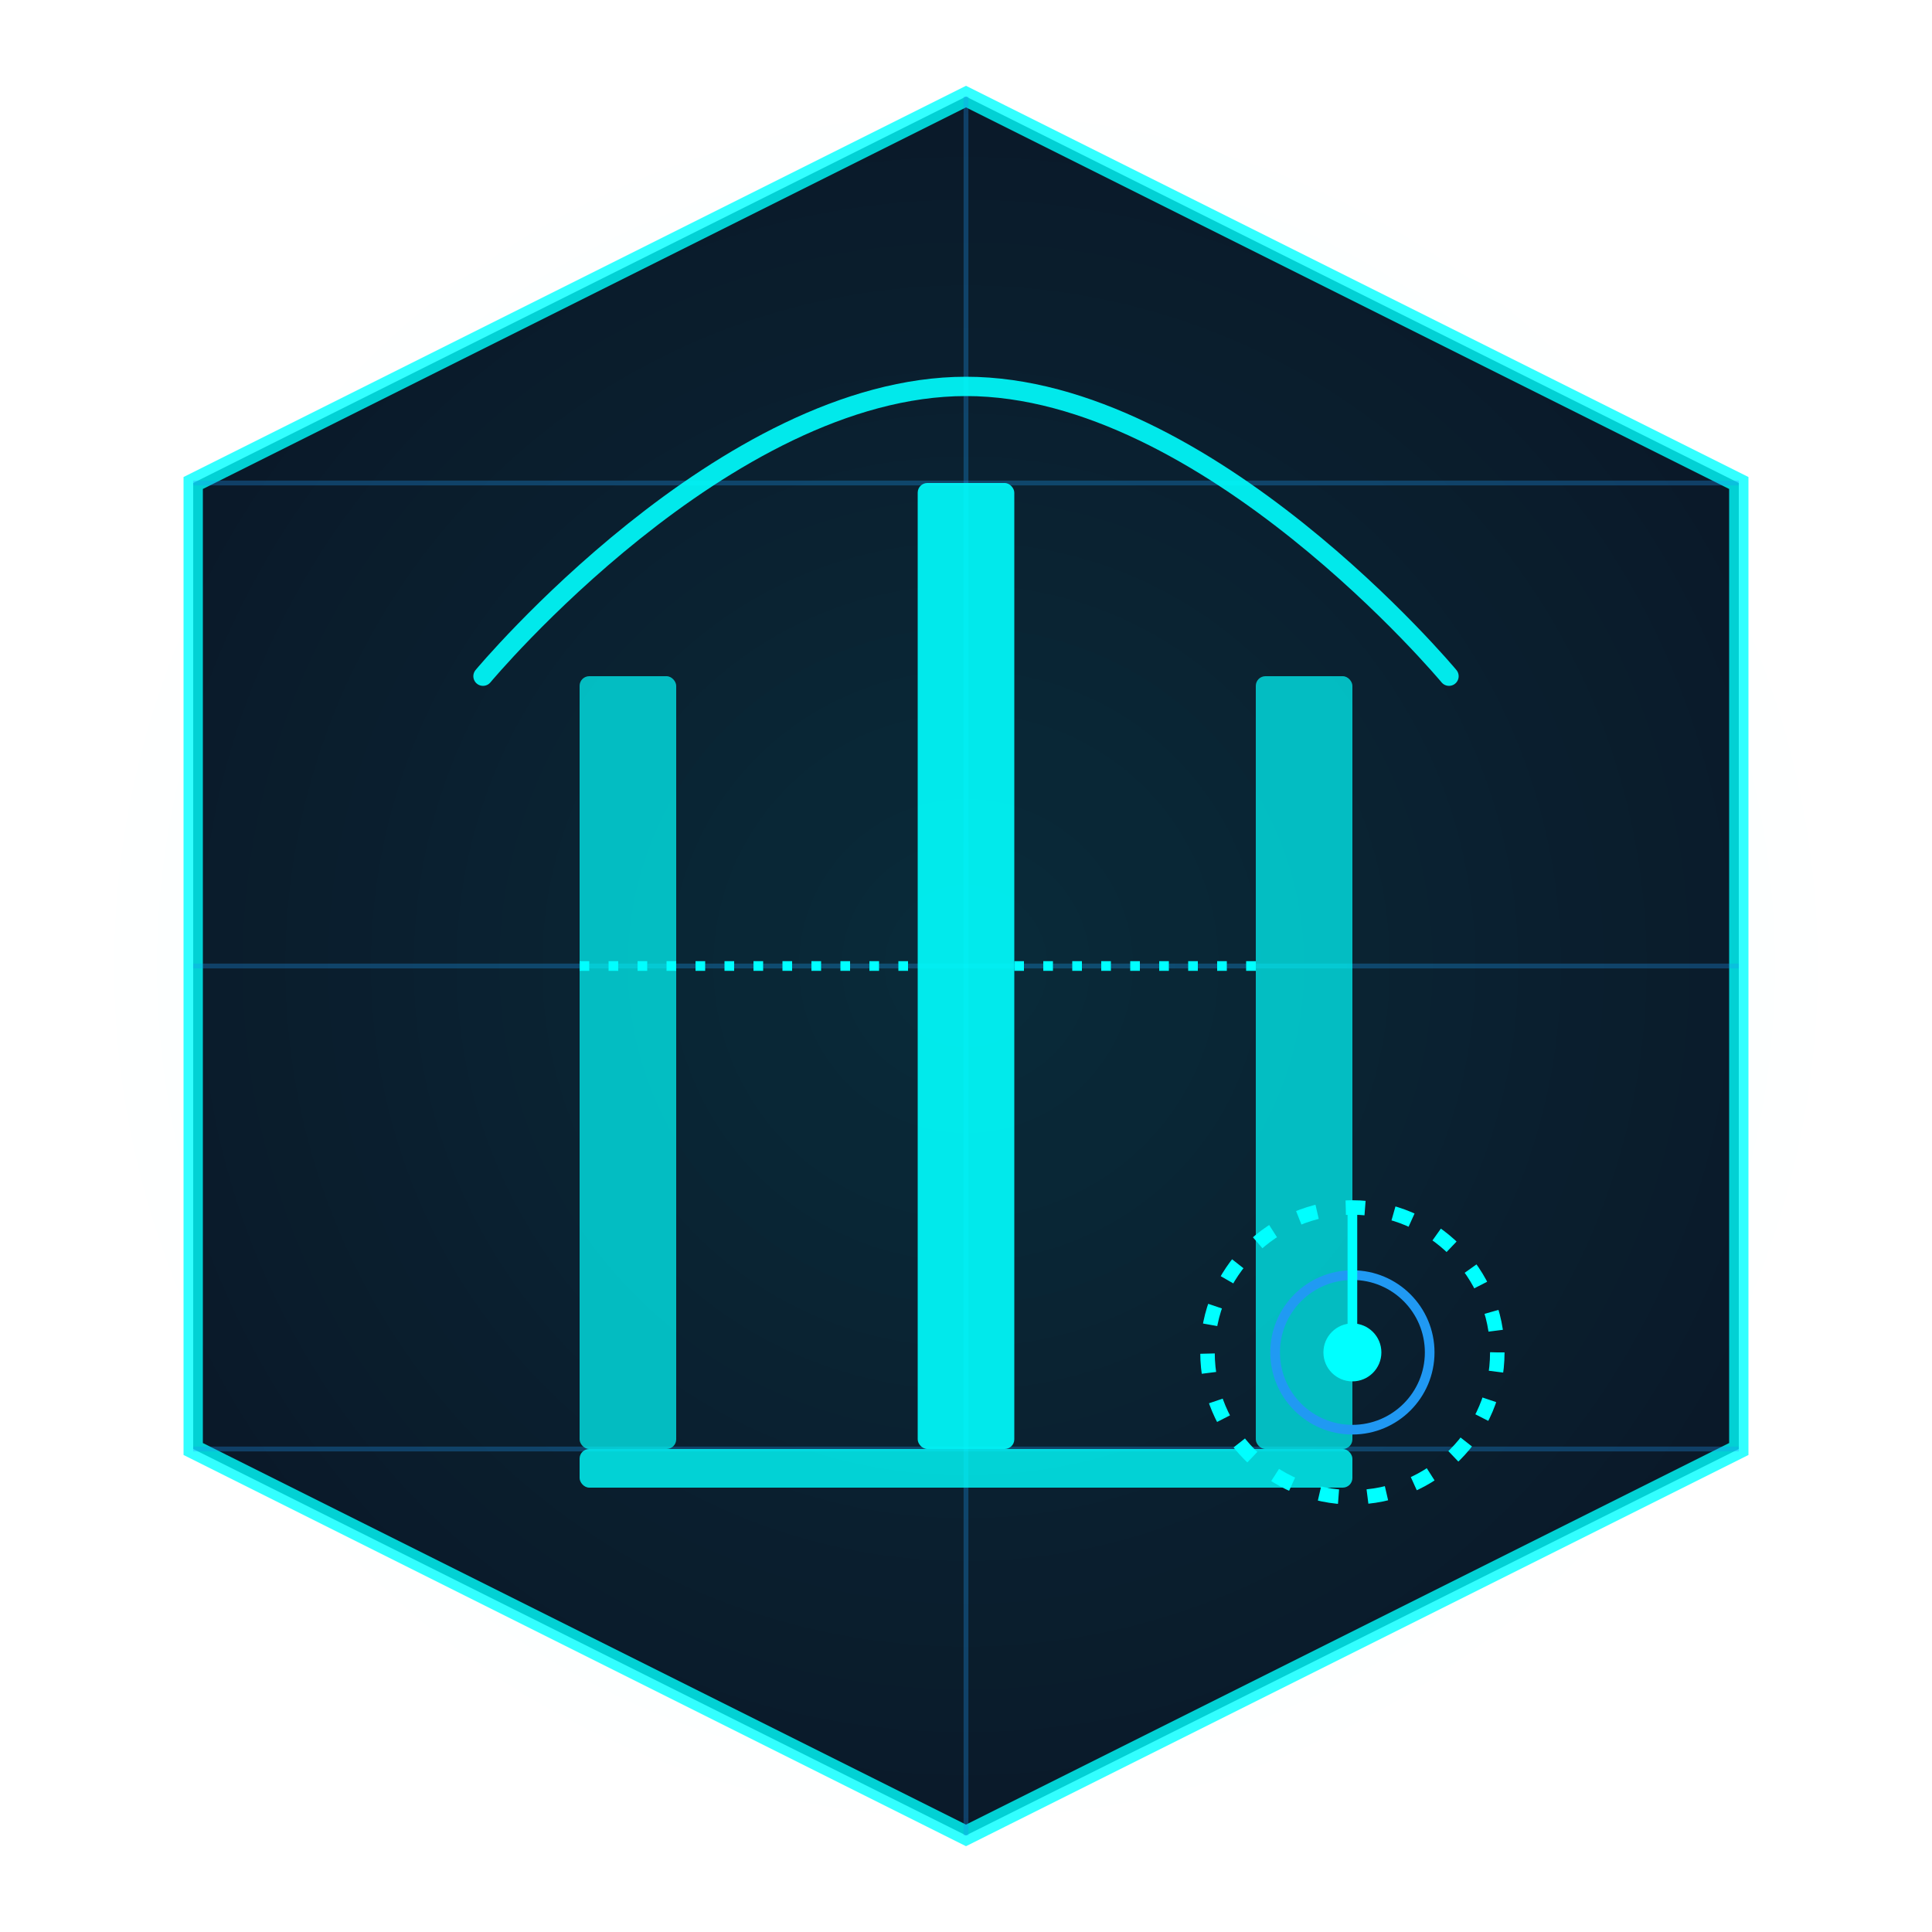<svg width="200" height="200" viewBox="0 0 200 200" fill="none" xmlns="http://www.w3.org/2000/svg">
  <!-- Base hexagonal com borda neon -->
  <polygon points="100,10 180,50 180,150 100,190 20,150 20,50" fill="#0A1929" stroke-width="0"/>
  <polygon points="100,10 180,50 180,150 100,190 20,150 20,50" fill="none" stroke="#00FFFF" stroke-width="2" stroke-opacity="0.8"/>
  
  <!-- Linhas de grade digital -->
  <line x1="20" y1="50" x2="180" y2="50" stroke="#2196F3" stroke-width="0.5" stroke-opacity="0.3"/>
  <line x1="20" y1="100" x2="180" y2="100" stroke="#2196F3" stroke-width="0.5" stroke-opacity="0.3"/>
  <line x1="20" y1="150" x2="180" y2="150" stroke="#2196F3" stroke-width="0.5" stroke-opacity="0.3"/>
  <line x1="100" y1="10" x2="100" y2="190" stroke="#2196F3" stroke-width="0.5" stroke-opacity="0.3"/>
  
  <!-- Colunas minimalistas (democracia) -->
  <rect x="60" y="70" width="10" height="80" rx="1" fill="#00FFFF" opacity="0.7"/>
  <rect x="95" y="50" width="10" height="100" rx="1" fill="#00FFFF" opacity="0.9"/>
  <rect x="130" y="70" width="10" height="80" rx="1" fill="#00FFFF" opacity="0.7"/>
  
  <!-- Arco futurista -->
  <path d="M50,70 C50,70 75,40 100,40 C125,40 150,70 150,70" stroke="#00FFFF" stroke-width="2" stroke-linecap="round" stroke-opacity="0.9"/>
  
  <!-- Círculo de dados (transparência) -->
  <circle cx="140" cy="140" r="15" fill="none" stroke="#00FFFF" stroke-width="1.5" stroke-dasharray="2 3"/>
  <circle cx="140" cy="140" r="8" fill="none" stroke="#2196F3" stroke-width="1"/>
  <circle cx="140" cy="140" r="3" fill="#00FFFF"/>
  
  <!-- Base digital -->
  <rect x="60" y="150" width="80" height="4" rx="1" fill="#00FFFF" opacity="0.8"/>
  
  <!-- Linhas de circuito -->
  <path d="M60,100 L95,100 M105,100 L130,100" stroke="#00FFFF" stroke-width="1" stroke-dasharray="1 2"/>
  <path d="M140,125 L140,140" stroke="#00FFFF" stroke-width="1"/>
  
  <!-- Efeito de brilho sutil -->
  <circle cx="100" cy="100" r="90" fill="url(#neonGlow)" opacity="0.1"/>
  
  <!-- Gradientes -->
  <defs>
    <radialGradient id="neonGlow" cx="50%" cy="50%" r="50%" fx="50%" fy="50%">
      <stop offset="0%" stop-color="#00FFFF" stop-opacity="0.8"/>
      <stop offset="100%" stop-color="#00FFFF" stop-opacity="0"/>
    </radialGradient>
  </defs>
</svg>